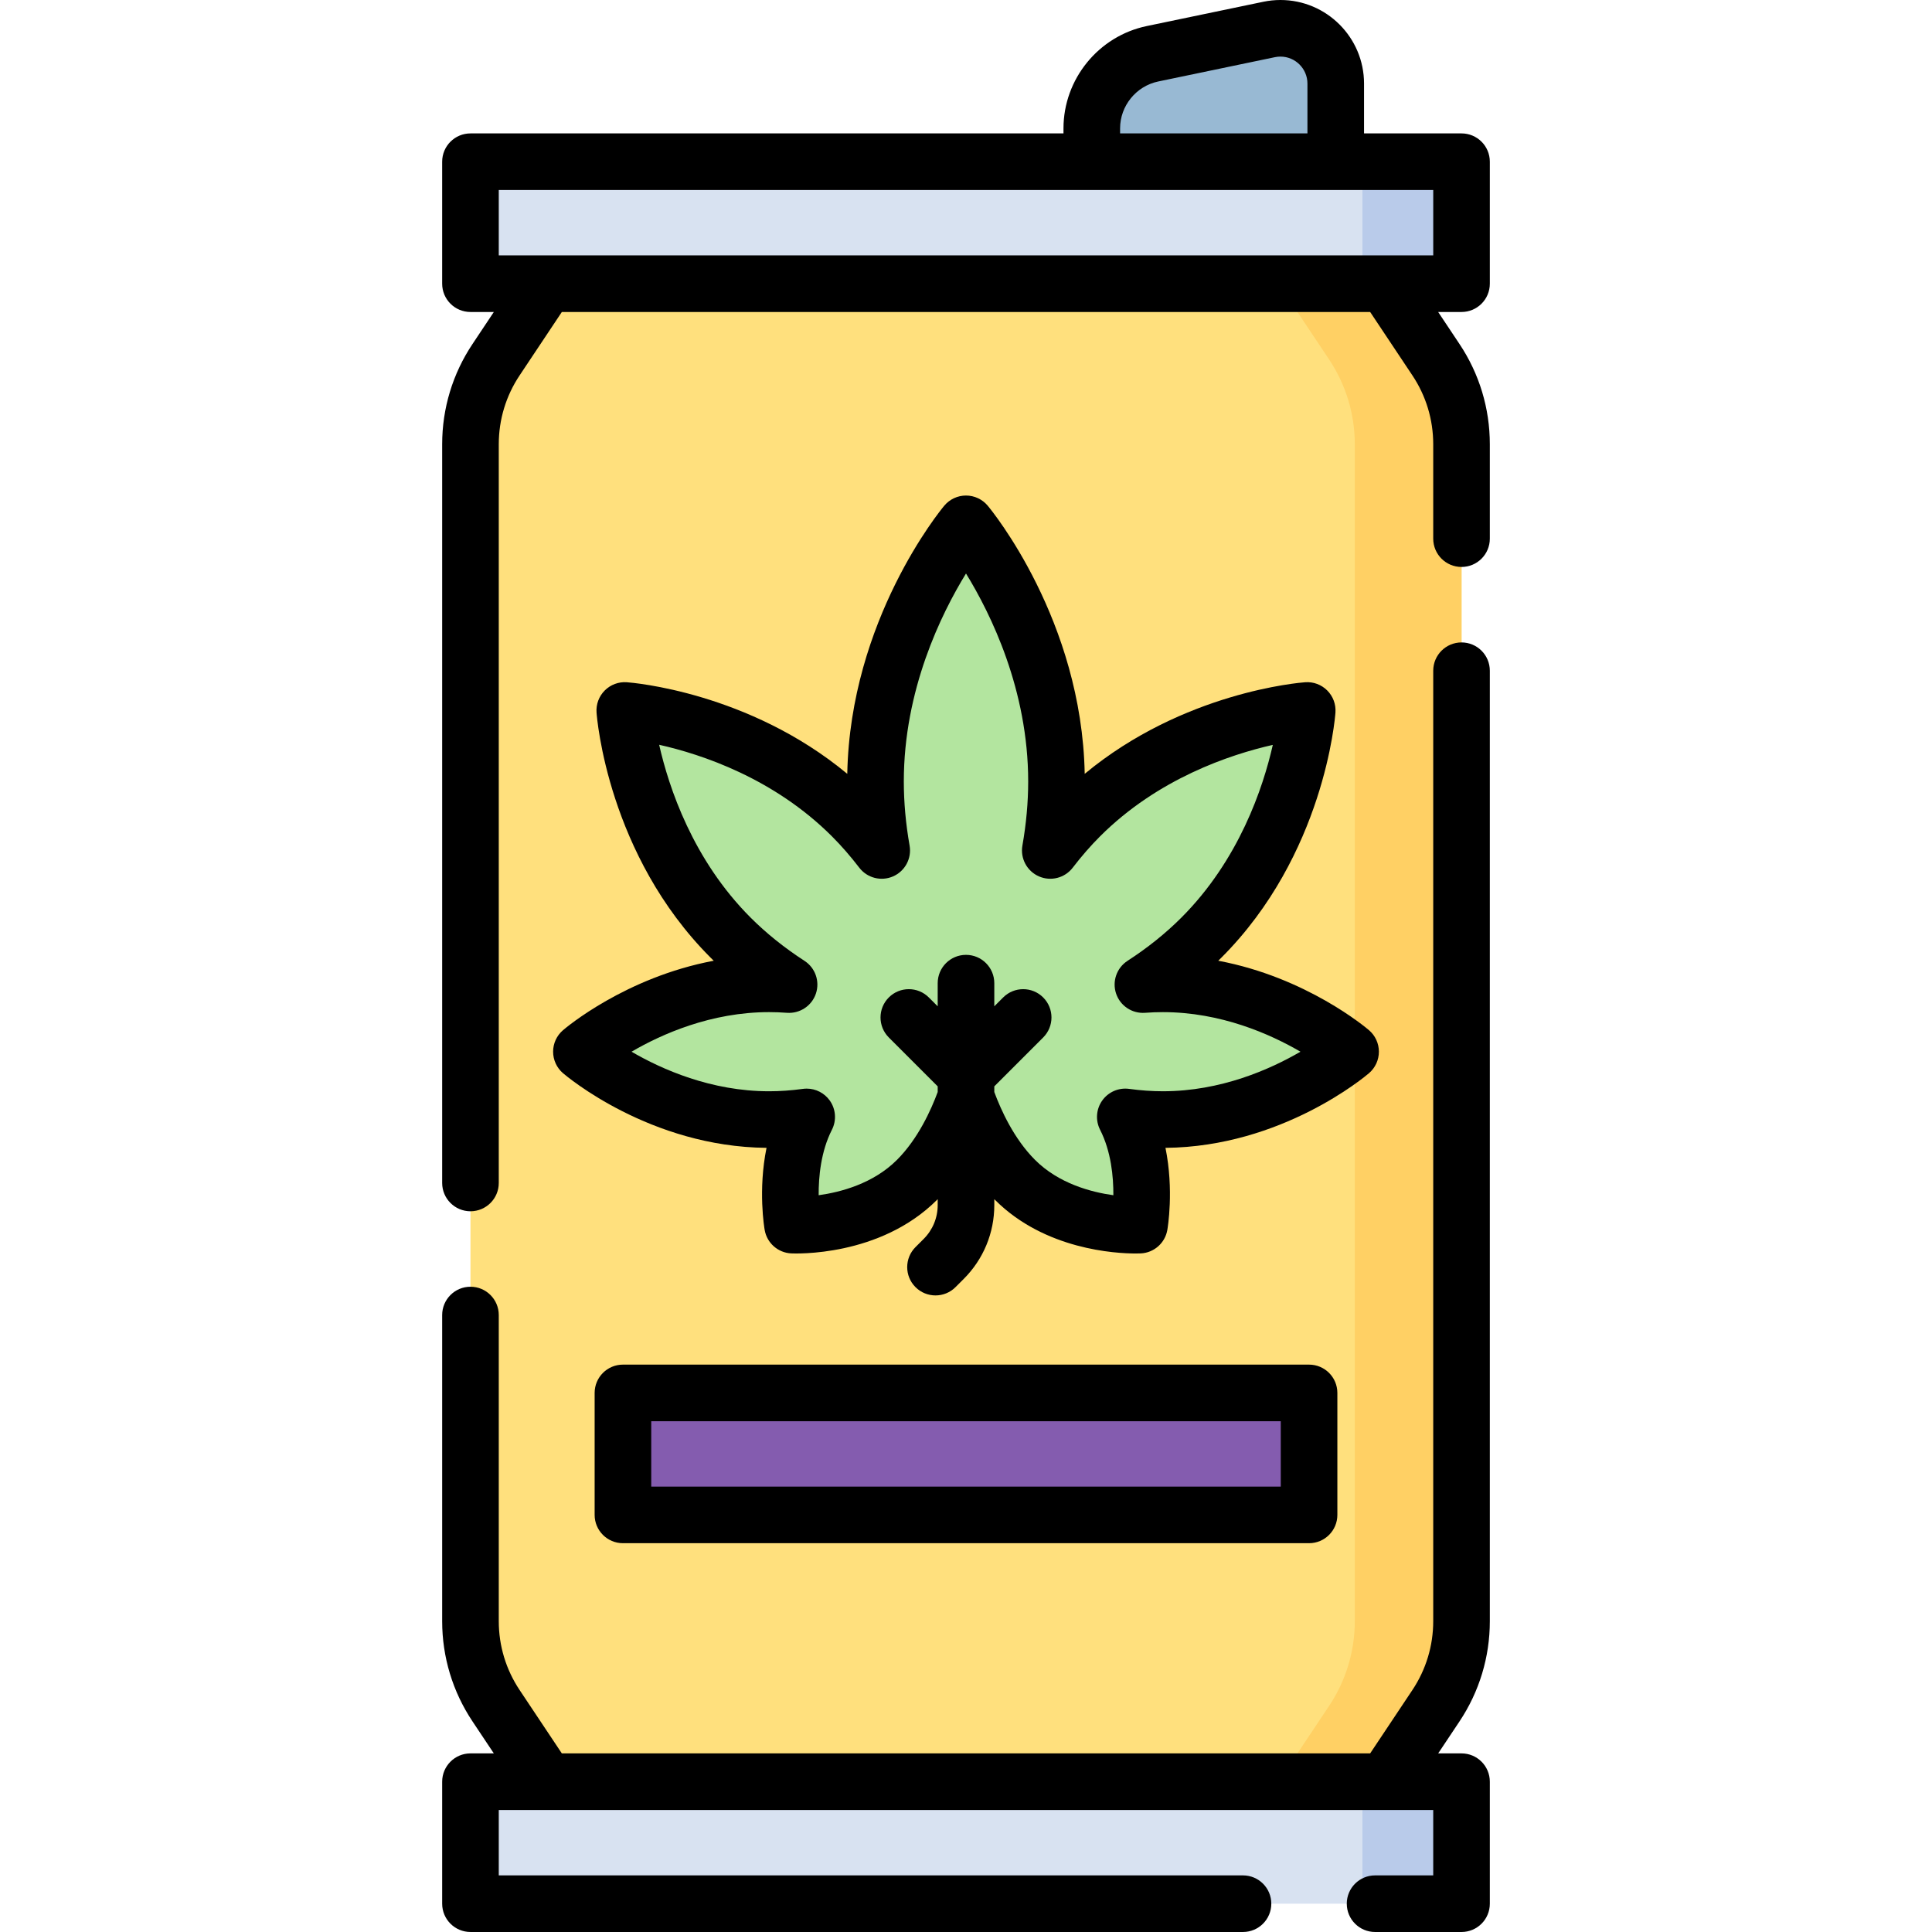 <svg id="Capa_1" enable-background="new 0 0 512 512" height="512" viewBox="0 0 512 512" width="512" xmlns="http://www.w3.org/2000/svg"><g><g><path d="m144.882 75.181-13.417 20.125c-4.425 6.637-6.786 14.436-6.786 22.413v311.916c0 7.977 2.361 15.776 6.786 22.414l13.417 20.125h222.236l13.417-20.125c4.425-6.637 6.786-14.436 6.786-22.414v-311.915c0-7.977-2.361-15.776-6.786-22.413l-13.417-20.125h-222.236z" fill="#ffe07d"/></g><g><path d="m380.535 95.306-13.417-20.126h-28.285l13.417 20.126c4.425 6.637 6.786 14.436 6.786 22.413v311.916c0 7.977-2.361 15.776-6.786 22.413l-13.417 20.126h28.285l13.417-20.126c4.425-6.637 6.786-14.436 6.786-22.413v-311.915c0-7.977-2.361-15.776-6.786-22.414z" fill="#ffd064"/></g><g><path d="m124.679 42.856h262.642v32.325h-262.642z" fill="#d8e2f1"/></g><g><path d="m165.085 369.138h181.829v32.325h-181.829z" fill="#845caf"/></g><g><path d="m361.057 42.856h26.264v32.325h-26.264z" fill="#b9cbea"/></g><g><path d="m353.986 42.856h-64.65v-8.826c0-9.57 6.714-17.827 16.083-19.779l30.927-6.443c.983-.205 1.984-.308 2.988-.308 8.092 0 14.652 6.56 14.652 14.652z" fill="#98b9d3"/></g><g><path d="m124.679 472.175h262.642v32.325h-262.642z" fill="#d8e2f1"/></g><g><path d="m361.057 472.175h26.264v32.325h-26.264z" fill="#b9cbea"/></g><g><g><g><path d="m256 138.821s-23.981 28.73-23.981 68.279c0 6.319.617 12.443 1.646 18.279-2.379-3.108-4.989-6.146-7.879-9.036-25.566-25.566-60.214-28.061-60.214-28.061s2.496 34.648 28.061 60.214c4.864 4.864 10.135 8.967 15.481 12.428-1.739-.13-3.502-.199-5.287-.199-28.814 0-49.746 17.986-49.746 17.986s20.932 17.986 49.746 17.986c3.405 0 6.731-.258 9.954-.701-6.537 12.816-3.745 28.679-3.745 28.679s19.979 1.004 32.974-11.99c6.901-6.901 10.991-16.23 12.99-21.982 1.998 5.753 6.088 15.081 12.99 21.982 12.995 12.995 32.974 11.99 32.974 11.99s2.793-15.863-3.745-28.679c3.223.443 6.549.701 9.954.701 28.814 0 49.746-17.986 49.746-17.986s-20.932-17.986-49.746-17.986c-1.785 0-3.548.07-5.287.199 5.346-3.462 10.617-7.564 15.481-12.428 25.566-25.566 28.061-60.214 28.061-60.214s-34.648 2.496-60.214 28.061c-2.89 2.89-5.5 5.928-7.879 9.036 1.029-5.836 1.646-11.961 1.646-18.279 0-39.549-23.981-68.279-23.981-68.279z" fill="#b3e59f"/></g></g></g><g><path d="m387.32 170.25c-4.143 0-7.5 3.358-7.5 7.5v251.89c0 6.516-1.912 12.826-5.531 18.25l-11.184 16.78h-214.211l-11.185-16.783c-3.617-5.421-5.529-11.73-5.529-18.247v-81.14c0-4.142-3.358-7.5-7.5-7.5s-7.5 3.358-7.5 7.5v81.14c0 9.49 2.784 18.678 8.049 26.569l5.639 8.46h-6.188c-4.142 0-7.5 3.358-7.5 7.5v32.33c0 4.142 3.358 7.5 7.5 7.5h204.73c4.143 0 7.5-3.358 7.5-7.5s-3.357-7.5-7.5-7.5h-197.23v-17.33h247.64v17.331h-15.41c-4.143 0-7.5 3.358-7.5 7.5s3.357 7.5 7.5 7.5h22.91c4.143 0 7.5-3.358 7.5-7.5v-32.33c0-4.142-3.357-7.5-7.5-7.5h-6.188l5.637-8.458c5.267-7.895 8.051-17.083 8.051-26.572v-251.89c0-4.142-3.357-7.5-7.5-7.5z"/><path d="m165.085 361.638c-4.142 0-7.5 3.358-7.5 7.5v32.325c0 4.142 3.358 7.5 7.5 7.5h181.83c4.143 0 7.5-3.358 7.5-7.5v-32.325c0-4.142-3.357-7.5-7.5-7.5zm174.33 32.325h-166.83v-17.325h166.83z"/><path d="m394.821 75.181v-32.326c0-4.142-3.357-7.5-7.5-7.5h-25.836v-13.203c0-12.214-9.937-22.152-22.152-22.152-1.516 0-3.036.157-4.518.466l-30.927 6.443c-12.779 2.662-22.054 14.068-22.054 27.121v1.326h-157.155c-4.142 0-7.5 3.358-7.5 7.5v32.325c0 4.142 3.358 7.5 7.5 7.5h6.193l-5.637 8.462c-5.269 7.885-8.054 17.076-8.054 26.577v195.78c0 4.142 3.358 7.5 7.5 7.5s7.5-3.358 7.5-7.5v-195.78c0-6.525 1.911-12.833 5.532-18.252l11.183-16.788h214.209l11.189 16.796c3.615 5.411 5.526 11.72 5.526 18.244v25.03c0 4.142 3.357 7.5 7.5 7.5s7.5-3.358 7.5-7.5v-25.03c0-9.501-2.785-18.691-8.048-26.568l-5.643-8.471h6.192c4.143 0 7.5-3.358 7.5-7.5zm-97.986-41.151c0-5.985 4.253-11.216 10.112-12.437l30.929-6.443c.478-.1.968-.15 1.457-.15 3.943 0 7.152 3.208 7.152 7.152v13.203h-49.65zm-164.656 16.325h247.643v17.325h-247.643z"/><path d="m146.581 278.709c0 2.186.954 4.264 2.612 5.688.934.802 23.069 19.52 53.946 19.794-2.283 11.219-.588 21.223-.489 21.781.606 3.446 3.515 6.015 7.01 6.19.952.046 23.479.998 38.653-14.178.065-.065.122-.135.187-.2v1.567c0 3.393-1.321 6.583-3.72 8.982l-2.164 2.164c-2.929 2.928-2.93 7.677-.001 10.606 1.464 1.465 3.384 2.197 5.304 2.197 1.919 0 3.838-.732 5.303-2.196l2.165-2.164c5.232-5.232 8.114-12.189 8.114-19.589v-1.567c.064.065.122.135.187.2 13.234 13.234 32.061 14.205 37.29 14.205.767 0 1.241-.021 1.363-.027 3.494-.176 6.402-2.744 7.01-6.19.098-.558 1.794-10.562-.489-21.781 30.878-.274 53.013-18.992 53.946-19.794 1.658-1.425 2.612-3.502 2.612-5.688 0-2.187-.954-4.264-2.612-5.688-.785-.675-16.578-14.029-39.955-18.415.274-.268.548-.538.817-.808 27.23-27.229 30.129-63.449 30.239-64.978.156-2.171-.638-4.303-2.177-5.842s-3.658-2.34-5.843-2.177c-1.408.101-32.282 2.574-58.428 24.272-.775-40.729-24.67-69.82-25.703-71.058-1.425-1.707-3.534-2.694-5.758-2.694s-4.333.987-5.758 2.694c-1.033 1.238-24.928 30.328-25.704 71.058-26.146-21.699-57.019-24.17-58.427-24.271-2.179-.158-4.304.638-5.842 2.177-1.539 1.539-2.334 3.671-2.177 5.842.11 1.528 3.009 37.749 30.238 64.978.271.271.543.54.818.808-23.377 4.386-39.169 17.739-39.955 18.415-1.658 1.424-2.612 3.501-2.612 5.687zm57.246-10.485c1.547 0 3.139.06 4.73.179 3.423.246 6.572-1.841 7.666-5.089 1.092-3.248-.156-6.824-3.033-8.686-5.304-3.434-10.1-7.282-14.254-11.436-15.327-15.327-21.692-34.504-24.252-45.82 11.291 2.535 30.396 8.873 45.798 24.275 2.489 2.49 4.921 5.279 7.227 8.292 2.101 2.745 5.807 3.698 8.972 2.308 3.166-1.39 4.97-4.764 4.37-8.168-1.017-5.766-1.532-11.478-1.532-16.978 0-24.253 9.888-44.386 16.481-55.112 6.593 10.727 16.48 30.859 16.48 55.112 0 5.502-.516 11.214-1.531 16.977-.601 3.405 1.204 6.778 4.368 8.169 3.165 1.39 6.87.438 8.973-2.307 2.31-3.016 4.741-5.806 7.229-8.292 15.312-15.312 34.469-21.681 45.79-24.246-2.566 11.326-8.935 30.48-24.246 45.791-4.154 4.155-8.949 8.002-14.253 11.436-2.877 1.863-4.125 5.438-3.032 8.687 1.092 3.249 4.243 5.338 7.665 5.089 1.592-.119 3.183-.179 4.73-.179 15.395 0 28.469 5.826 36.463 10.485-7.998 4.662-21.072 10.486-36.463 10.486-2.878 0-5.884-.212-8.934-.631-2.771-.381-5.517.809-7.134 3.086-1.618 2.276-1.837 5.264-.567 7.752 2.932 5.75 3.549 12.481 3.516 17.345-5.864-.811-14.475-3.082-20.761-9.367-5.599-5.601-9.051-13.264-10.793-17.987v-1.496l12.956-12.956c2.929-2.929 2.929-7.678 0-10.606-2.93-2.929-7.678-2.929-10.607 0l-2.349 2.349v-6.137c0-4.142-3.357-7.5-7.5-7.5-4.142 0-7.5 3.358-7.5 7.5v6.137l-2.349-2.349c-2.929-2.929-7.678-2.929-10.606 0-2.929 2.929-2.929 7.678 0 10.606l12.956 12.956v1.497c-1.743 4.724-5.195 12.388-10.793 17.986-6.286 6.286-14.896 8.556-20.754 9.368-.031-4.871.586-11.613 3.51-17.345 1.269-2.488 1.05-5.476-.568-7.752-1.418-1.996-3.706-3.155-6.112-3.155-.339 0-.68.023-1.022.07-3.049.419-6.055.631-8.933.631-15.394 0-28.469-5.826-36.463-10.485 7.996-4.666 21.071-10.49 36.461-10.49z"/></g></g></svg>